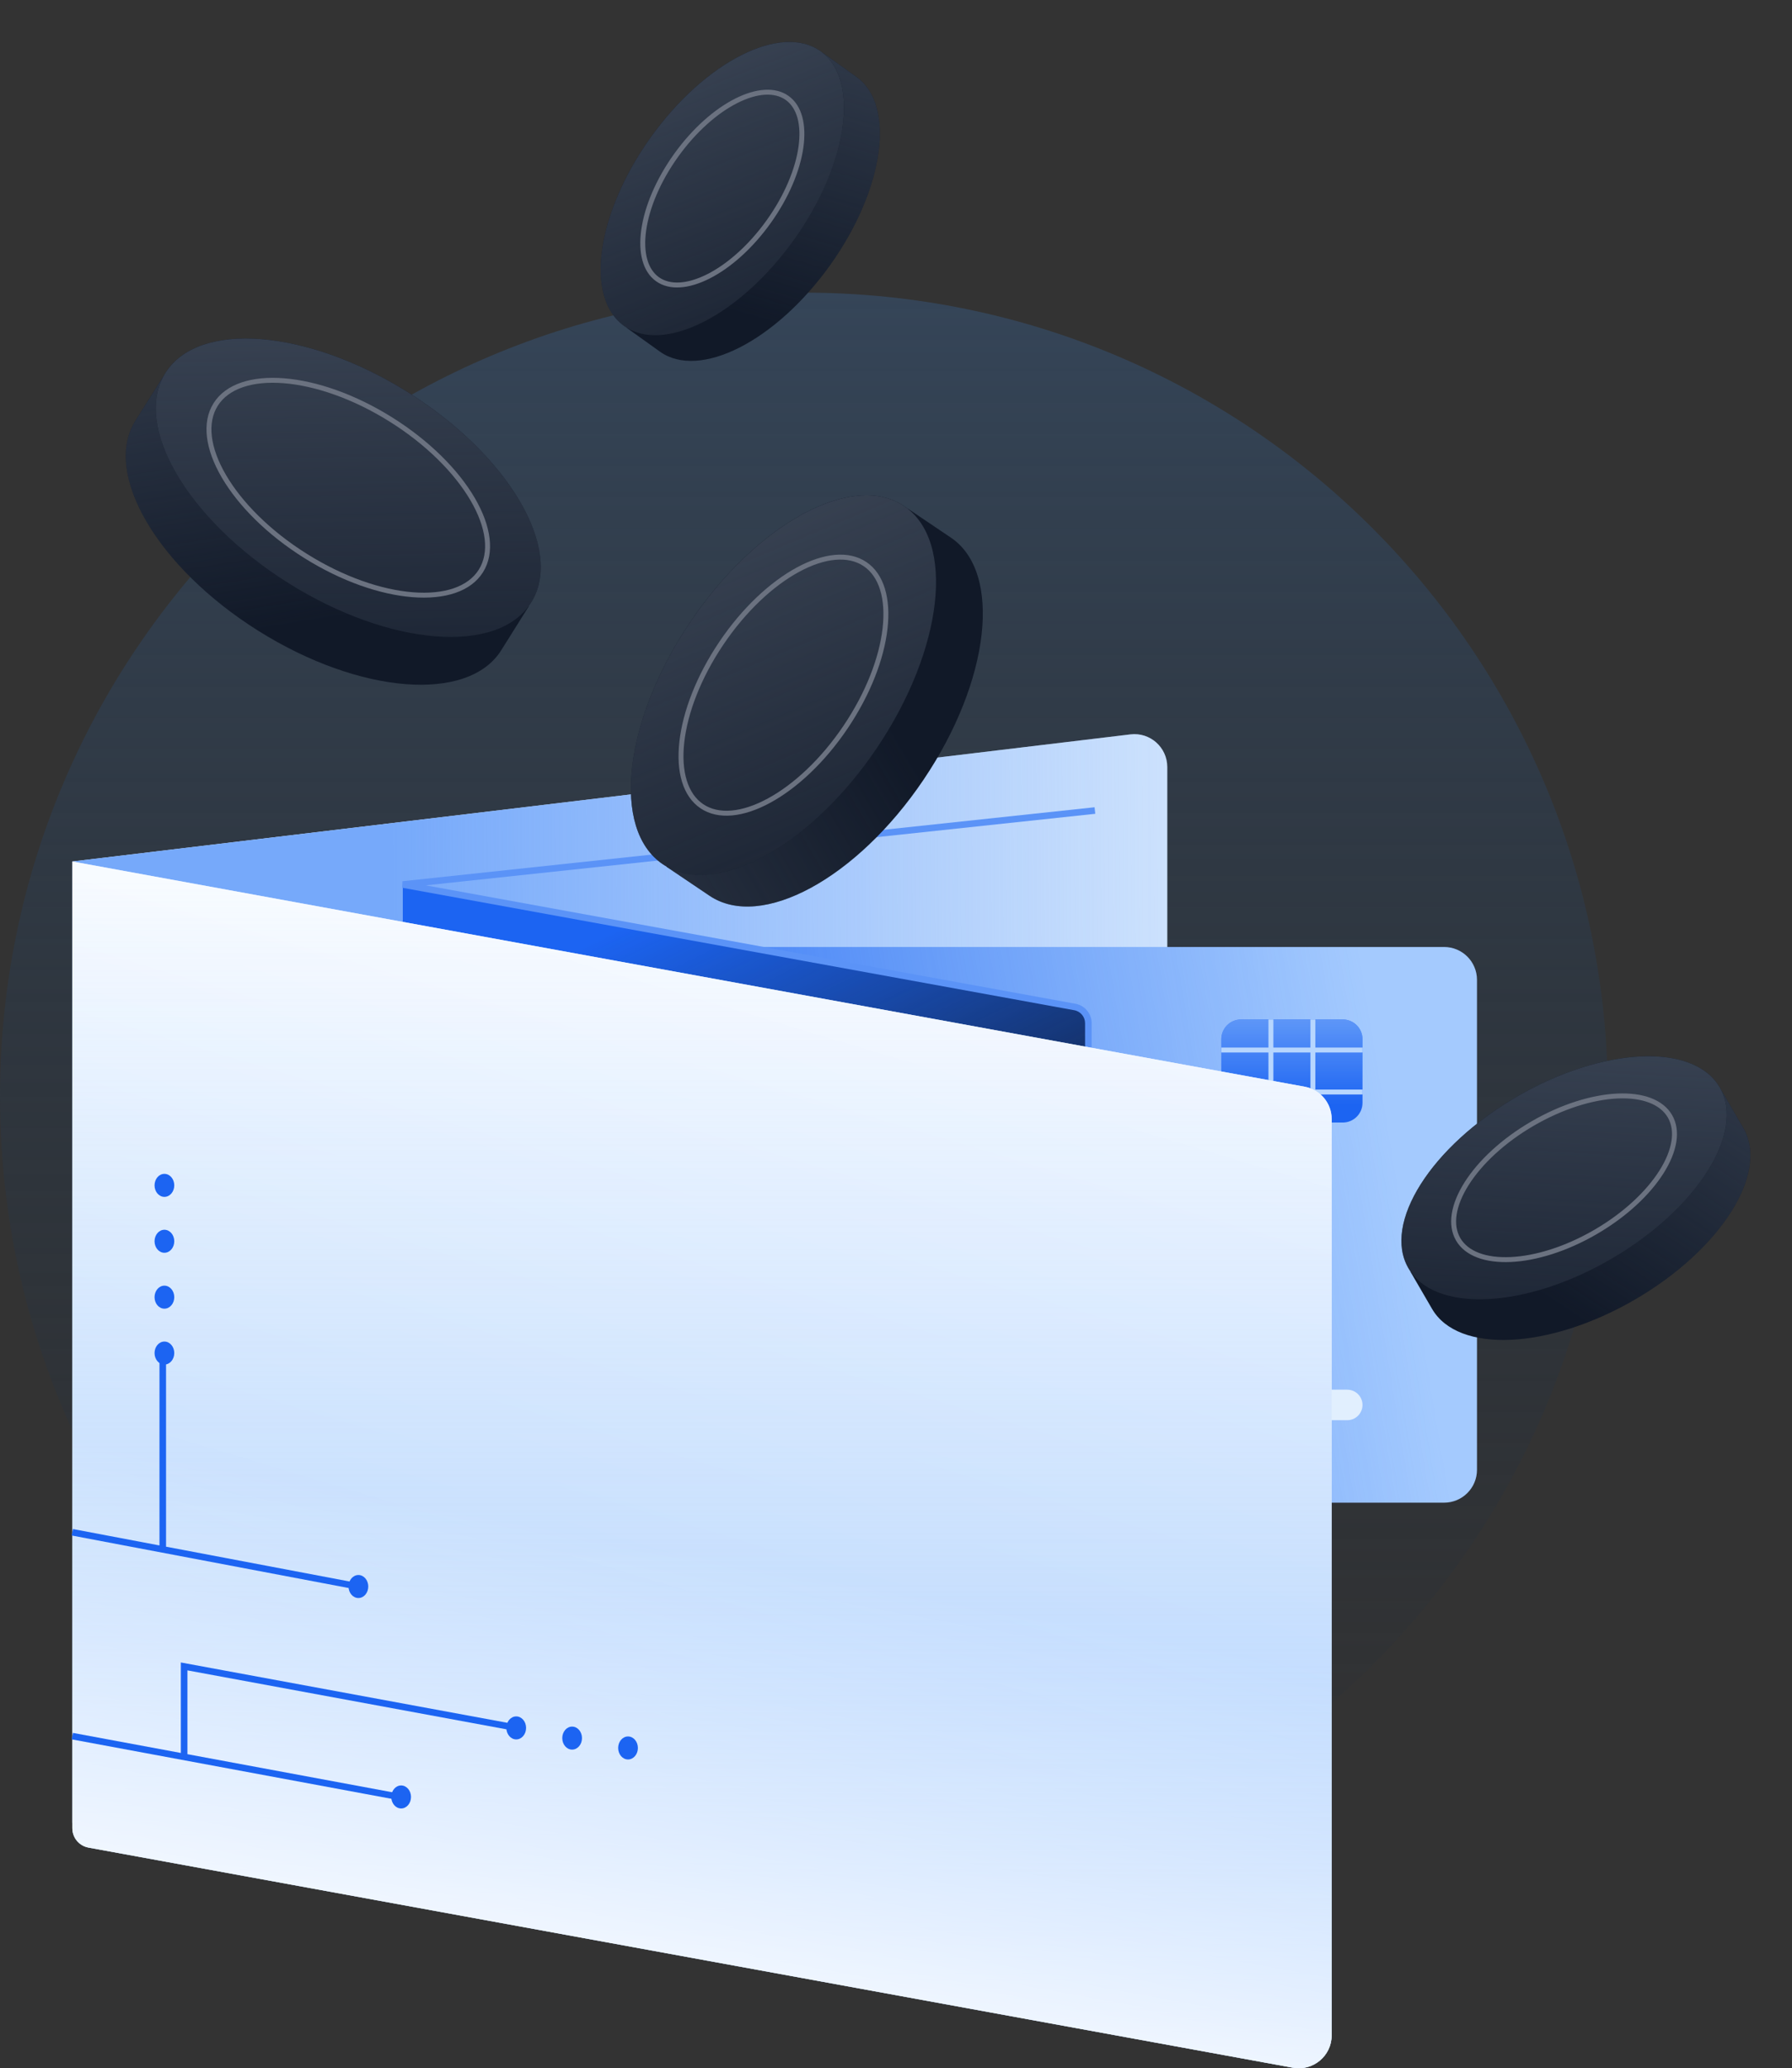 <svg width="545" height="629" viewBox="0 0 545 629" fill="none" xmlns="http://www.w3.org/2000/svg">
<rect x="0" y="0" width="545" height="629" fill="#333333" stroke="none"/>
<path d="M489 333.5C489 468.534 379.534 578 244.5 578C109.466 578 0 468.534 0 333.5C0 198.466 109.466 89 244.5 89C379.534 89 489 198.466 489 333.5Z" fill="url(#paint0_linear_477_350)"/>
<path d="M22 262L343.807 223.344C349.76 222.629 355 227.277 355 233.273V512.129C355 517.191 351.218 521.454 346.193 522.058L28.716 560.193C25.144 560.622 22 557.834 22 554.236V262Z" fill="#E1EFFE"/>
<path d="M22 262L343.807 223.344C349.76 222.629 355 227.277 355 233.273V512.129C355 517.191 351.218 521.454 346.193 522.058L28.716 560.193C25.144 560.622 22 557.834 22 554.236V262Z" fill="url(#paint1_linear_477_350)"/>
<path d="M171.801 298C171.801 292.477 176.278 288 181.801 288L439.196 288C444.719 288 449.196 292.477 449.196 298V447C449.196 452.523 444.719 457 439.196 457H181.801C176.278 457 171.801 452.523 171.801 447L171.801 298Z" fill="#A4CAFE"/>
<path d="M171.801 298C171.801 292.477 176.278 288 181.801 288L439.196 288C444.719 288 449.196 292.477 449.196 298V447C449.196 452.523 444.719 457 439.196 457H181.801C176.278 457 171.801 452.523 171.801 447L171.801 298Z" fill="url(#paint2_linear_477_350)"/>
<path d="M207.781 427.278C207.781 424.714 209.86 422.635 212.424 422.635H249.565C252.129 422.635 254.207 424.714 254.207 427.278C254.207 429.842 252.129 431.921 249.565 431.921H212.424C209.86 431.921 207.781 429.842 207.781 427.278Z" fill="#E1EFFE"/>
<path d="M261.172 427.278C261.172 424.714 263.25 422.635 265.814 422.635H302.955C305.519 422.635 307.598 424.714 307.598 427.278C307.598 429.842 305.519 431.921 302.955 431.921H265.814C263.25 431.921 261.172 429.842 261.172 427.278Z" fill="#E1EFFE"/>
<path d="M314.562 427.278C314.562 424.714 316.641 422.635 319.205 422.635H356.346C358.91 422.635 360.989 424.714 360.989 427.278C360.989 429.842 358.91 431.921 356.346 431.921H319.205C316.641 431.921 314.562 429.842 314.562 427.278Z" fill="#E1EFFE"/>
<path d="M367.949 427.278C367.949 424.714 370.028 422.635 372.592 422.635H409.733C412.297 422.635 414.375 424.714 414.375 427.278C414.375 429.842 412.297 431.921 409.733 431.921H372.592C370.028 431.921 367.949 429.842 367.949 427.278Z" fill="#E1EFFE"/>
<path d="M371.434 316.052C371.434 312.739 374.12 310.052 377.434 310.052H408.378C411.691 310.052 414.378 312.739 414.378 316.052V335.39C414.378 338.704 411.691 341.39 408.378 341.39H377.434C374.12 341.39 371.434 338.704 371.434 335.39V316.052Z" fill="#1C64F2"/>
<path d="M371.434 316.052C371.434 312.739 374.12 310.052 377.434 310.052H408.378C411.691 310.052 414.378 312.739 414.378 316.052V335.39C414.378 338.704 411.691 341.39 408.378 341.39H377.434C374.12 341.39 371.434 338.704 371.434 335.39V316.052Z" fill="url(#paint3_linear_477_350)"/>
<path fill-rule="evenodd" clip-rule="evenodd" d="M385.773 341.39V310.052H387.273V341.39H385.773Z" fill="#B7D6FE"/>
<path fill-rule="evenodd" clip-rule="evenodd" d="M398.539 341.39V310.052H400.039V341.39H398.539Z" fill="#B7D6FE"/>
<path fill-rule="evenodd" clip-rule="evenodd" d="M371.435 318.588L414.379 318.588L414.379 320.088L371.435 320.088L371.435 318.588Z" fill="#B7D6FE"/>
<path fill-rule="evenodd" clip-rule="evenodd" d="M371.435 331.355L414.379 331.355L414.379 332.855L371.435 332.855L371.435 331.355Z" fill="#B7D6FE"/>
<path d="M331 312.84V359.5L122.5 316.5V269L325.255 305.953C328.582 306.559 331 309.458 331 312.84Z" fill="#1C64F2"/>
<path d="M331 312.84V359.5L122.5 316.5V269L325.255 305.953C328.582 306.559 331 309.458 331 312.84Z" fill="url(#paint4_linear_477_350)"/>
<path fill-rule="evenodd" clip-rule="evenodd" d="M129.493 269.258L333.106 247.494L332.893 245.506L122.393 268.006L122.32 269.984L326.717 307.236C328.618 307.582 330 309.239 330 311.171V359.5H332V311.171C332 308.272 329.927 305.788 327.075 305.268L129.493 269.258Z" fill="#5B93F7"/>
<path d="M22 262L396.798 330.501C401.549 331.369 405 335.509 405 340.338V619.007C405 625.249 399.343 629.966 393.202 628.844L26.921 561.899C24.071 561.378 22 558.895 22 555.997V262Z" fill="#E1EFFE"/>
<path d="M22 262L396.798 330.501C401.549 331.369 405 335.509 405 340.338V619.007C405 625.249 399.343 629.966 393.202 628.844L26.921 561.899C24.071 561.378 22 558.895 22 555.997V262Z" fill="url(#paint5_linear_477_350)"/>
<path d="M22 262L396.798 330.501C401.549 331.369 405 335.509 405 340.338V619.007C405 625.249 399.343 629.966 393.202 628.844L26.921 561.899C24.071 561.378 22 558.895 22 555.997V262Z" fill="url(#paint6_linear_477_350)"/>
<path d="M22 262L396.798 330.501C401.549 331.369 405 335.509 405 340.338V619.007C405 625.249 399.343 629.966 393.202 628.844L26.921 561.899C24.071 561.378 22 558.895 22 555.997V262Z" fill="url(#paint7_linear_477_350)"/>
<path fill-rule="evenodd" clip-rule="evenodd" d="M48.499 470.008V412H50.499V470.387L109.185 481.518L108.812 483.482L21.812 466.982L22.185 465.018L48.499 470.008ZM54.999 505.598L154.681 524.017L154.317 525.983L56.999 508.002V533.49L121.682 545.517L121.316 547.483L21.816 528.983L22.182 527.017L54.999 533.119V505.598Z" fill="#1C64F2"/>
<path d="M160 525.5C160 527.433 158.657 529 157 529C155.343 529 154 527.433 154 525.5C154 523.567 155.343 522 157 522C158.657 522 160 523.567 160 525.5Z" fill="#1C64F2"/>
<path d="M125 546.5C125 548.433 123.657 550 122 550C120.343 550 119 548.433 119 546.5C119 544.567 120.343 543 122 543C123.657 543 125 544.567 125 546.5Z" fill="#1C64F2"/>
<path d="M112 482.5C112 484.433 110.657 486 109 486C107.343 486 106 484.433 106 482.5C106 480.567 107.343 479 109 479C110.657 479 112 480.567 112 482.5Z" fill="#1C64F2"/>
<path d="M53 411.5C53 413.433 51.657 415 50 415C48.343 415 47 413.433 47 411.5C47 409.567 48.343 408 50 408C51.657 408 53 409.567 53 411.5Z" fill="#1C64F2"/>
<path d="M53 394.5C53 396.433 51.657 398 50 398C48.343 398 47 396.433 47 394.5C47 392.567 48.343 391 50 391C51.657 391 53 392.567 53 394.5Z" fill="#1C64F2"/>
<path d="M53 377.5C53 379.433 51.657 381 50 381C48.343 381 47 379.433 47 377.5C47 375.567 48.343 374 50 374C51.657 374 53 375.567 53 377.5Z" fill="#1C64F2"/>
<path d="M53 360.5C53 362.433 51.657 364 50 364C48.343 364 47 362.433 47 360.5C47 358.567 48.343 357 50 357C51.657 357 53 358.567 53 360.5Z" fill="#1C64F2"/>
<path d="M177 528.6C177 530.533 175.657 532.1 174 532.1C172.343 532.1 171 530.533 171 528.6C171 526.667 172.343 525.1 174 525.1C175.657 525.1 177 526.667 177 528.6Z" fill="#1C64F2"/>
<path d="M194 531.6C194 533.533 192.657 535.1 191 535.1C189.343 535.1 188 533.533 188 531.6C188 529.667 189.343 528.1 191 528.1C192.657 528.1 194 529.667 194 531.6Z" fill="#1C64F2"/>
<path d="M78.607 191.878C47.884 172.605 31.125 143.994 41.174 127.973L49.546 114.628L160.805 184.419L152.433 197.765C142.383 213.786 109.33 211.15 78.607 191.878Z" fill="#111928"/>
<path d="M78.607 191.878C47.884 172.605 31.125 143.994 41.174 127.973L49.546 114.628L160.805 184.419L152.433 197.765C142.383 213.786 109.33 211.15 78.607 191.878Z" fill="url(#paint8_linear_477_350)"/>
<path d="M50.291 113.438C40.241 129.459 57 158.07 87.723 177.342C118.446 196.614 151.499 199.25 161.549 183.229C171.599 167.208 154.84 138.598 124.117 119.325C93.394 100.053 60.34 97.417 50.291 113.438Z" fill="#111928"/>
<path d="M50.291 113.438C40.241 129.459 57 158.07 87.723 177.342C118.446 196.614 151.499 199.25 161.549 183.229C171.599 167.208 154.84 138.598 124.117 119.325C93.394 100.053 60.34 97.417 50.291 113.438Z" fill="url(#paint9_linear_477_350)"/>
<path fill-rule="evenodd" clip-rule="evenodd" d="M68.764 144.51C63.879 136.169 62.963 128.617 66.217 123.429C69.471 118.242 76.669 115.779 86.305 116.548C95.858 117.31 107.372 121.244 118.524 128.239C129.676 135.235 138.229 143.888 143.073 152.158C147.958 160.499 148.874 168.051 145.62 173.238C142.366 178.426 135.168 180.888 125.533 180.12C115.979 179.358 104.465 175.424 93.313 168.428C82.161 161.433 73.608 152.779 68.764 144.51ZM92.516 169.699C69.888 155.505 57.544 134.432 64.946 122.632C72.348 110.833 96.693 112.774 119.321 126.969C141.949 141.163 154.293 162.236 146.891 174.035C139.489 185.835 115.144 183.894 92.516 169.699Z" fill="#6B7280"/>
<path d="M280.896 237.105C301.165 207.03 304.883 174.081 289.2 163.512L276.136 154.707L202.734 263.618L215.799 272.423C231.481 282.993 260.626 267.18 280.896 237.105Z" fill="#111928"/>
<path d="M280.896 237.105C301.165 207.03 304.883 174.081 289.2 163.512L276.136 154.707L202.734 263.618L215.799 272.423C231.481 282.993 260.626 267.18 280.896 237.105Z" fill="url(#paint10_linear_477_350)"/>
<path d="M274.97 153.922C290.653 164.491 286.935 197.44 266.665 227.515C246.396 257.59 217.251 273.403 201.568 262.833C185.885 252.263 189.603 219.314 209.873 189.239C230.142 159.164 259.287 143.352 274.97 153.922Z" fill="#111928"/>
<path d="M274.97 153.922C290.653 164.491 286.935 197.44 266.665 227.515C246.396 257.59 217.251 273.403 201.568 262.833C185.885 252.263 189.603 219.314 209.873 189.239C230.142 159.164 259.287 143.352 274.97 153.922Z" fill="url(#paint11_linear_477_350)"/>
<path fill-rule="evenodd" clip-rule="evenodd" d="M268.426 191.039C269.436 182.086 267.357 175.344 262.663 172.181C257.969 169.018 250.94 169.621 243.021 173.917C235.174 178.175 226.85 185.877 219.989 196.058C213.128 206.238 209.112 216.844 208.111 225.716C207.101 234.668 209.18 241.41 213.874 244.574C218.567 247.737 225.597 247.134 233.516 242.837C241.363 238.58 249.687 230.877 256.548 220.697C263.409 210.517 267.425 199.91 268.426 191.039ZM257.792 221.535C271.728 200.858 274.284 178.204 263.501 170.937C252.719 163.67 232.681 174.542 218.745 195.219C204.809 215.897 202.253 238.551 213.035 245.818C223.818 253.085 243.856 242.213 257.792 221.535Z" fill="#6B7280"/>
<path d="M497.21 395.241C523.351 380.048 538.119 356.681 530.197 343.05L523.597 331.695L428.934 386.714L435.533 398.069C443.456 411.7 471.069 410.434 497.21 395.241Z" fill="#111928"/>
<path d="M497.21 395.241C523.351 380.048 538.119 356.681 530.197 343.05L523.597 331.695L428.934 386.714L435.533 398.069C443.456 411.7 471.069 410.434 497.21 395.241Z" fill="url(#paint12_linear_477_350)"/>
<path d="M523.009 330.682C530.931 344.313 516.162 367.68 490.022 382.873C463.881 398.066 436.268 399.332 428.345 385.701C420.422 372.069 435.191 348.703 461.332 333.51C487.472 318.317 515.086 317.051 523.009 330.682Z" fill="#111928"/>
<path d="M523.009 330.682C530.931 344.313 516.162 367.68 490.022 382.873C463.881 398.066 436.268 399.332 428.345 385.701C420.422 372.069 435.191 348.703 461.332 333.51C487.472 318.317 515.086 317.051 523.009 330.682Z" fill="url(#paint13_linear_477_350)"/>
<path fill-rule="evenodd" clip-rule="evenodd" d="M504.677 356.002C508.71 349.62 509.556 343.856 507.229 339.853C504.903 335.85 499.475 333.731 491.934 334.077C484.474 334.419 475.38 337.182 466.474 342.358C457.569 347.534 450.666 354.068 446.677 360.38C442.643 366.762 441.797 372.527 444.124 376.53C446.45 380.533 451.878 382.651 459.42 382.306C466.879 381.964 475.973 379.2 484.879 374.024C493.785 368.848 500.687 362.314 504.677 356.002ZM485.633 375.321C503.775 364.777 514.025 348.559 508.526 339.099C503.028 329.638 483.863 330.517 465.721 341.061C447.578 351.606 437.328 367.823 442.827 377.283C448.325 386.744 467.49 385.865 485.633 375.321Z" fill="#6B7280"/>
<path d="M252.372 80.764C268.887 57.699 272.525 32.02 260.498 23.408L250.479 16.234L190.672 99.759L200.691 106.933C212.718 115.545 235.857 103.829 252.372 80.764Z" fill="#111928"/>
<path d="M252.372 80.764C268.887 57.699 272.525 32.02 260.498 23.408L250.479 16.234L190.672 99.759L200.691 106.933C212.718 115.545 235.857 103.829 252.372 80.764Z" fill="url(#paint14_linear_477_350)"/>
<path d="M249.584 15.593C261.612 24.205 257.974 49.885 241.459 72.95C224.943 96.015 201.805 107.731 189.778 99.119C177.75 90.507 181.388 64.828 197.903 41.763C214.418 18.698 237.557 6.981 249.584 15.593Z" fill="#111928"/>
<path d="M249.584 15.593C261.612 24.205 257.974 49.885 241.459 72.95C224.943 96.015 201.805 107.731 189.778 99.119C177.75 90.507 181.388 64.828 197.903 41.763C214.418 18.698 237.557 6.981 249.584 15.593Z" fill="url(#paint15_linear_477_350)"/>
<path fill-rule="evenodd" clip-rule="evenodd" d="M242.843 44.666C243.806 37.869 242.348 32.825 238.977 30.41C235.605 27.996 230.36 28.241 224.235 31.342C218.184 34.406 211.673 40.091 206.215 47.713C200.757 55.335 197.473 63.331 196.522 70.046C195.559 76.843 197.017 81.888 200.389 84.302C203.76 86.716 209.005 86.472 215.13 83.37C221.181 80.306 227.693 74.621 233.15 66.999C238.608 59.377 241.892 51.382 242.843 44.666ZM234.37 67.873C245.508 52.317 247.961 34.999 239.85 29.191C231.738 23.383 216.134 31.284 204.995 46.84C193.857 62.395 191.404 79.714 199.515 85.522C207.627 91.33 223.232 83.428 234.37 67.873Z" fill="#6B7280"/>
<defs>
<linearGradient id="paint0_linear_477_350" x1="244.5" y1="89" x2="244.5" y2="578" gradientUnits="userSpaceOnUse">
<stop stop-color="#354558"/>
<stop offset="1" stop-color="#1F2A37" stop-opacity="0"/>
</linearGradient>
<linearGradient id="paint1_linear_477_350" x1="413" y1="314.5" x2="119.449" y2="316.719" gradientUnits="userSpaceOnUse">
<stop stop-color="#76A9FA" stop-opacity="0"/>
<stop offset="1" stop-color="#76A9FA"/>
</linearGradient>
<linearGradient id="paint2_linear_477_350" x1="125.5" y1="328.5" x2="412.291" y2="280.948" gradientUnits="userSpaceOnUse">
<stop stop-color="#1C64F2"/>
<stop offset="1" stop-color="#1C64F2" stop-opacity="0"/>
</linearGradient>
<linearGradient id="paint3_linear_477_350" x1="392.906" y1="336" x2="392.906" y2="300.5" gradientUnits="userSpaceOnUse">
<stop stop-color="#76A9FA" stop-opacity="0"/>
<stop offset="1" stop-color="#76A9FA"/>
</linearGradient>
<linearGradient id="paint4_linear_477_350" x1="234" y1="260" x2="298.5" y2="391.5" gradientUnits="userSpaceOnUse">
<stop stop-color="#111928" stop-opacity="0"/>
<stop offset="1" stop-color="#111928"/>
</linearGradient>
<linearGradient id="paint5_linear_477_350" x1="125.5" y1="528.5" x2="213.5" y2="234.364" gradientUnits="userSpaceOnUse">
<stop stop-color="white" stop-opacity="0"/>
<stop offset="1" stop-color="white"/>
</linearGradient>
<linearGradient id="paint6_linear_477_350" x1="213.5" y1="267.781" x2="213.5" y2="717.228" gradientUnits="userSpaceOnUse">
<stop stop-color="#A4CAFE" stop-opacity="0"/>
<stop offset="1" stop-color="#A4CAFE"/>
</linearGradient>
<linearGradient id="paint7_linear_477_350" x1="213.5" y1="472.498" x2="185.5" y2="626" gradientUnits="userSpaceOnUse">
<stop stop-color="white" stop-opacity="0"/>
<stop offset="1" stop-color="white"/>
</linearGradient>
<linearGradient id="paint8_linear_477_350" x1="47.5" y1="80.5" x2="65.727" y2="193.947" gradientUnits="userSpaceOnUse">
<stop stop-color="#374151"/>
<stop offset="1" stop-color="#374151" stop-opacity="0"/>
</linearGradient>
<linearGradient id="paint9_linear_477_350" x1="89.394" y1="100.553" x2="92.356" y2="249.588" gradientUnits="userSpaceOnUse">
<stop stop-color="#374151"/>
<stop offset="1" stop-color="#374151" stop-opacity="0"/>
</linearGradient>
<linearGradient id="paint10_linear_477_350" x1="138.009" y1="300.723" x2="271.946" y2="221.899" gradientUnits="userSpaceOnUse">
<stop stop-color="#374151"/>
<stop offset="1" stop-color="#374151" stop-opacity="0"/>
</linearGradient>
<linearGradient id="paint11_linear_477_350" x1="234" y1="158" x2="291.726" y2="295.434" gradientUnits="userSpaceOnUse">
<stop stop-color="#374151"/>
<stop offset="1" stop-color="#374151" stop-opacity="0"/>
</linearGradient>
<linearGradient id="paint12_linear_477_350" x1="557" y1="315.5" x2="494.299" y2="410.619" gradientUnits="userSpaceOnUse">
<stop stop-color="#374151"/>
<stop offset="1" stop-color="#374151" stop-opacity="0"/>
</linearGradient>
<linearGradient id="paint13_linear_477_350" x1="490.79" y1="318.846" x2="484.129" y2="442.937" gradientUnits="userSpaceOnUse">
<stop stop-color="#374151"/>
<stop offset="1" stop-color="#374151" stop-opacity="0"/>
</linearGradient>
<linearGradient id="paint14_linear_477_350" x1="292.5" y1="3" x2="262.244" y2="106.435" gradientUnits="userSpaceOnUse">
<stop stop-color="#374151"/>
<stop offset="1" stop-color="#374151" stop-opacity="0"/>
</linearGradient>
<linearGradient id="paint15_linear_477_350" x1="217.461" y1="17.873" x2="259.546" y2="126.609" gradientUnits="userSpaceOnUse">
<stop stop-color="#374151"/>
<stop offset="1" stop-color="#374151" stop-opacity="0"/>
</linearGradient>
</defs>
</svg>

